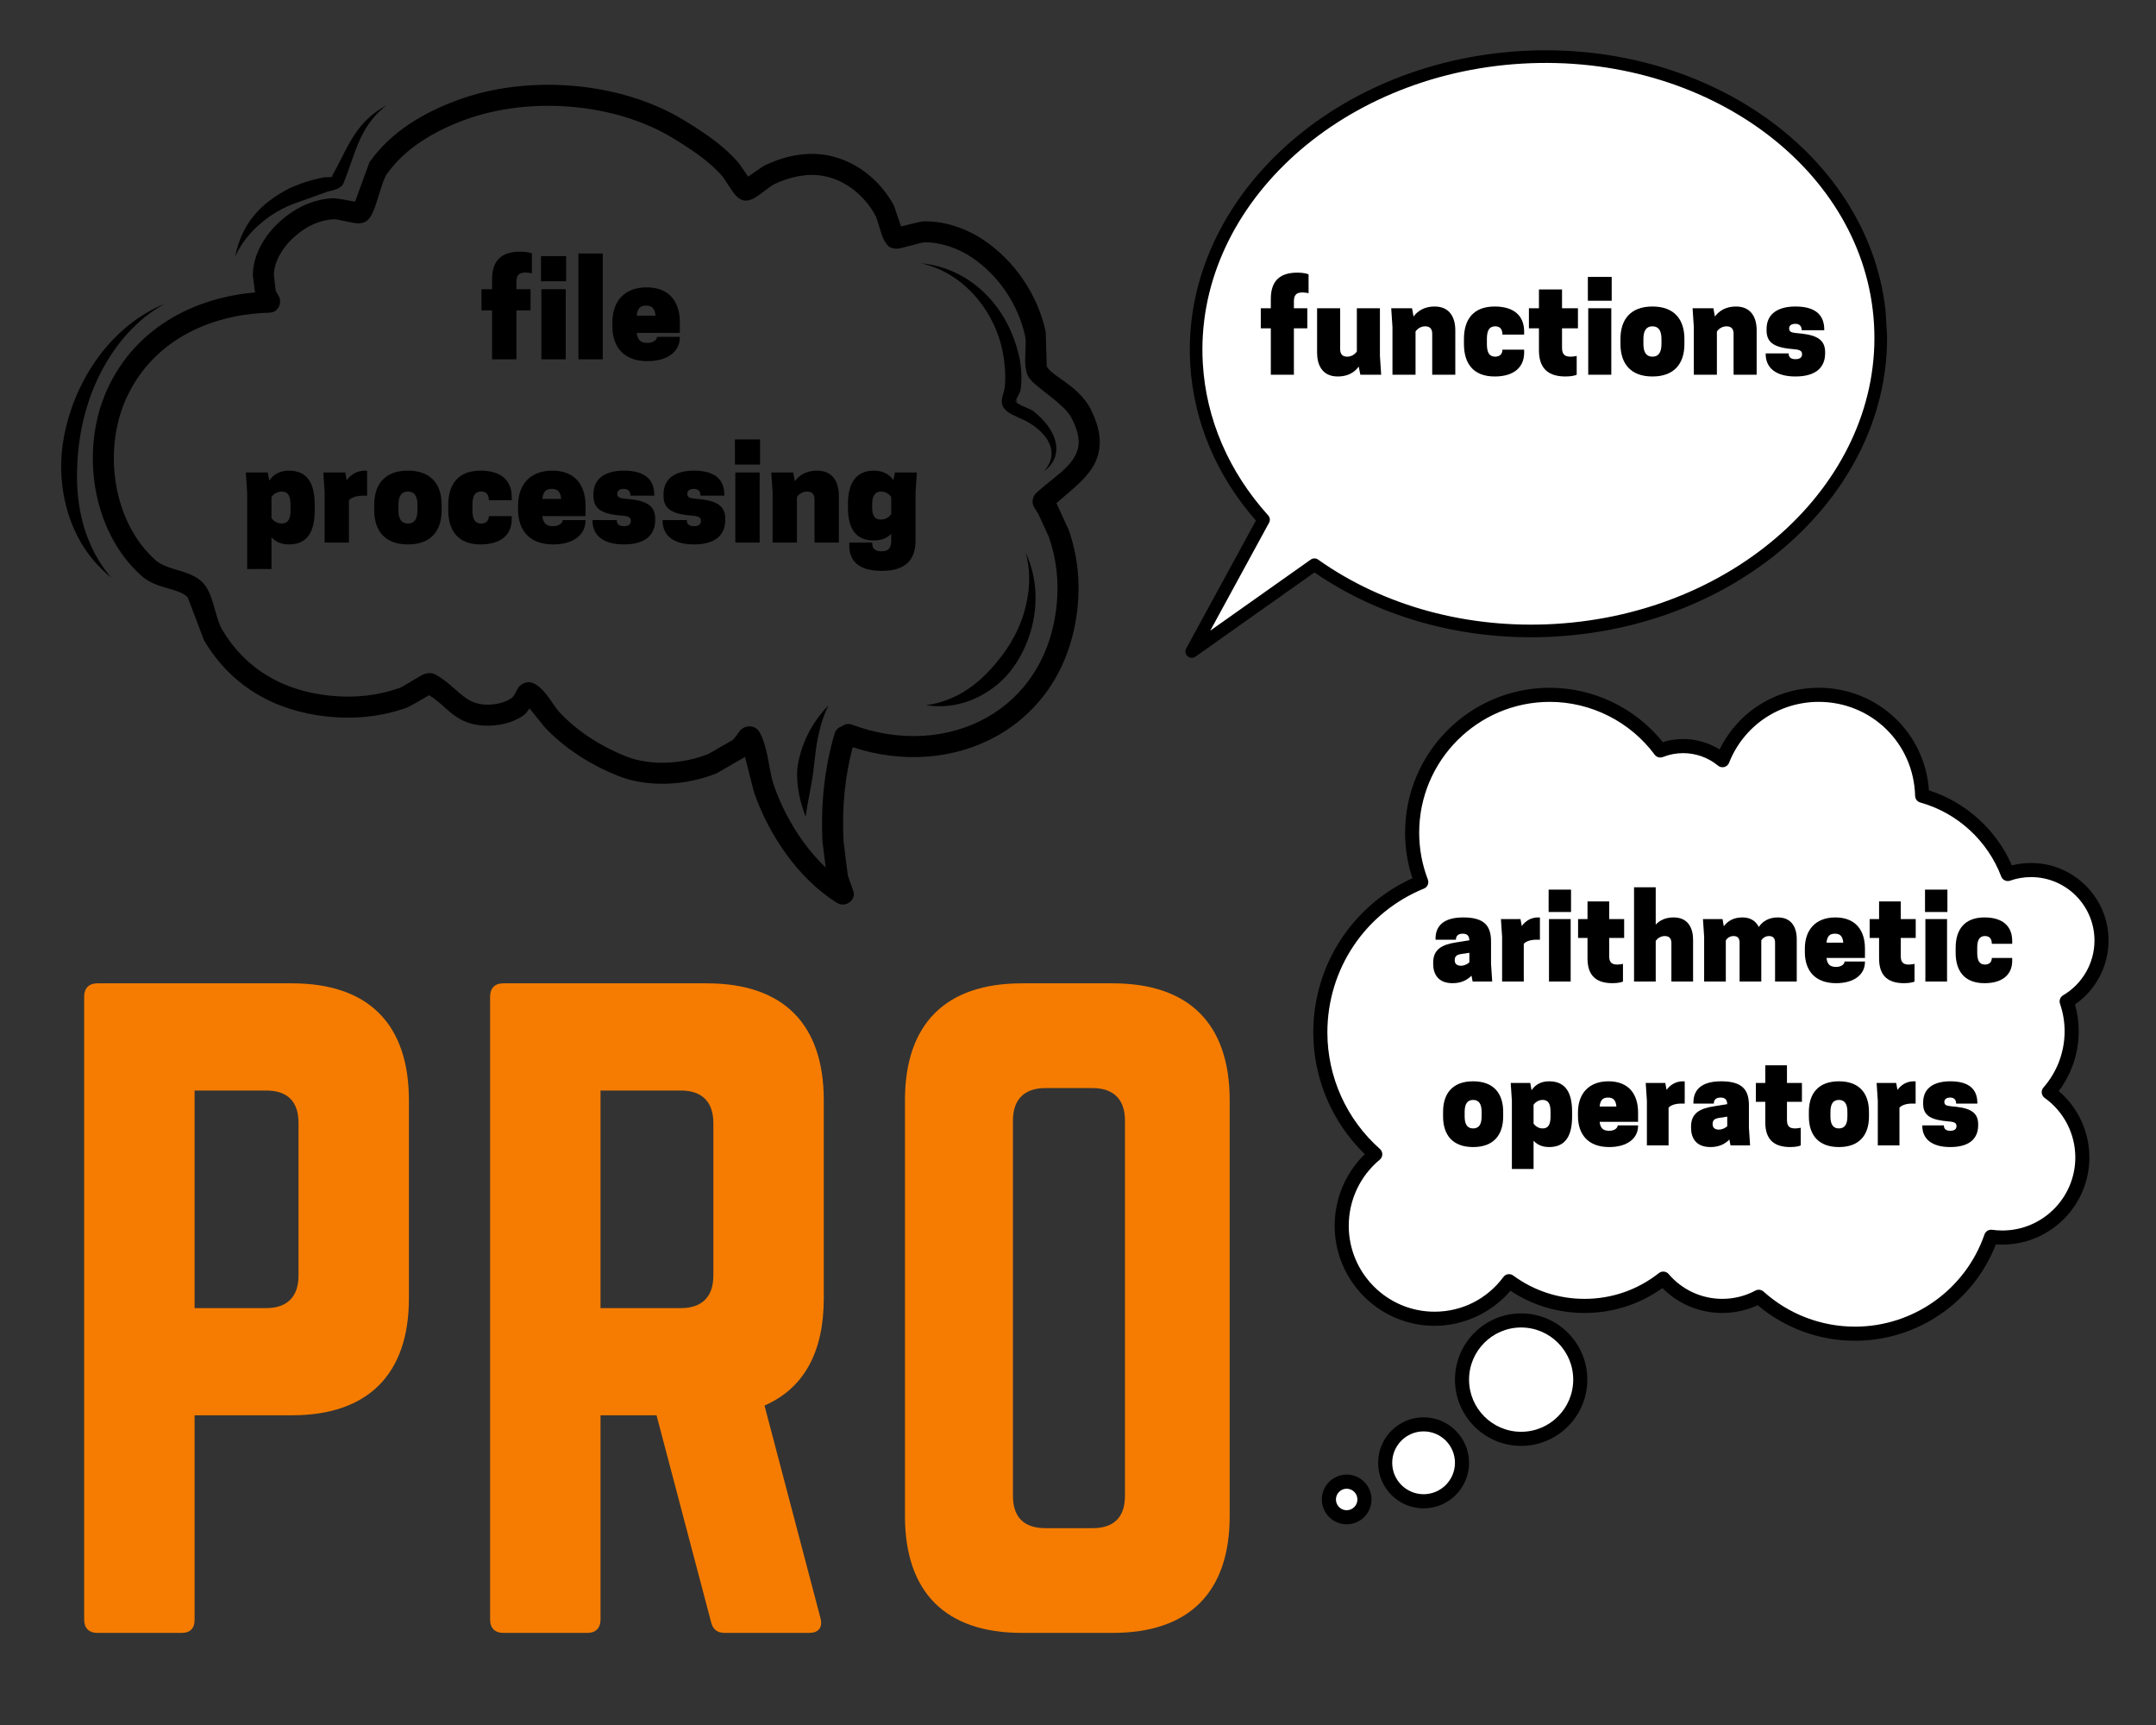 <svg xmlns="http://www.w3.org/2000/svg" xmlns:xlink="http://www.w3.org/1999/xlink" width="1000" zoomAndPan="magnify" viewBox="0 0 750 600" height="800" preserveAspectRatio="xMidYMid meet" version="1.0"><rect x="0" y="0" width="750" height="600" fill="#333333" stroke="none"/><defs><g/><clipPath id="0bae6fabc1"><path d="M 21.121 105 L 58 105 L 58 201 L 21.121 201 Z M 21.121 105 " clip-rule="nonzero"/></clipPath><clipPath id="0a61676a89"><path d="M 456.434 239.227 L 733.816 239.227 L 733.816 467 L 456.434 467 Z M 456.434 239.227 " clip-rule="nonzero"/></clipPath><clipPath id="1dabc110f7"><path d="M 459 512 L 478 512 L 478 530.227 L 459 530.227 Z M 459 512 " clip-rule="nonzero"/></clipPath><clipPath id="f9229b65f6"><path d="M 414 19 L 655 19 L 655 227 L 414 227 Z M 414 19 " clip-rule="nonzero"/></clipPath><clipPath id="13152de7aa"><path d="M 400.148 25.305 L 650.219 10.652 L 662.152 214.305 L 412.082 228.957 Z M 400.148 25.305 " clip-rule="nonzero"/></clipPath><clipPath id="c0db0746e5"><path d="M 650.383 10.645 L 400.312 25.293 L 412.242 228.945 L 662.316 214.293 Z M 650.383 10.645 " clip-rule="nonzero"/></clipPath><clipPath id="f32969b48f"><path d="M 650.383 10.645 L 400.312 25.293 L 412.242 228.945 L 662.316 214.293 Z M 650.383 10.645 " clip-rule="nonzero"/></clipPath><clipPath id="36e6db19bd"><path d="M 412 17 L 657 17 L 657 229 L 412 229 Z M 412 17 " clip-rule="nonzero"/></clipPath><clipPath id="67210e6bd6"><path d="M 400.148 25.305 L 650.219 10.652 L 662.152 214.305 L 412.082 228.957 Z M 400.148 25.305 " clip-rule="nonzero"/></clipPath><clipPath id="18082b8f3e"><path d="M 650.383 10.645 L 400.312 25.293 L 412.242 228.945 L 662.316 214.293 Z M 650.383 10.645 " clip-rule="nonzero"/></clipPath><clipPath id="581a48cfd3"><path d="M 650.383 10.645 L 400.312 25.293 L 412.242 228.945 L 662.316 214.293 Z M 650.383 10.645 " clip-rule="nonzero"/></clipPath></defs><g fill="#f57c00" fill-opacity="1"><g transform="translate(15.162, 567.963)"><g><path d="M 14.121 -4.52 C 14.121 -1.695 15.816 0 18.641 0 L 48.012 0 C 51.117 0 52.531 -1.695 52.531 -4.52 L 52.531 -75.688 L 86.418 -75.688 C 112.965 -75.688 127.086 -90.09 127.086 -116.355 L 127.086 -185.266 C 127.086 -211.812 112.965 -225.934 86.418 -225.934 L 18.641 -225.934 C 15.816 -225.934 14.121 -224.238 14.121 -221.414 Z M 52.531 -112.965 L 52.531 -188.652 L 77.383 -188.652 C 85.008 -188.652 88.68 -184.699 88.68 -177.355 L 88.68 -124.262 C 88.68 -117.203 85.008 -112.965 77.383 -112.965 Z M 52.531 -112.965 "/></g></g></g><g fill="#f57c00" fill-opacity="1"><g transform="translate(156.37, 567.963)"><g><path d="M 130.195 -185.266 C 130.195 -211.812 116.074 -225.934 89.527 -225.934 L 18.641 -225.934 C 15.816 -225.934 14.121 -224.238 14.121 -221.414 L 14.121 -4.52 C 14.121 -1.695 15.816 0 18.641 0 L 48.012 0 C 50.836 0 52.531 -1.695 52.531 -4.52 L 52.531 -75.688 L 72.016 -75.688 L 90.938 -3.953 C 91.504 -1.41 92.914 0 95.738 0 L 125.109 0 C 128.215 0 129.91 -1.695 129.062 -5.082 L 109.578 -79.078 C 123.133 -85.008 130.195 -97.434 130.195 -116.355 Z M 52.531 -112.965 L 52.531 -188.652 L 80.488 -188.652 C 87.832 -188.652 91.785 -184.699 91.785 -177.355 L 91.785 -124.262 C 91.785 -116.922 87.832 -112.965 80.488 -112.965 Z M 52.531 -112.965 "/></g></g></g><g fill="#f57c00" fill-opacity="1"><g transform="translate(300.684, 567.963)"><g><path d="M 14.121 -40.668 C 14.121 -14.121 28.242 0 54.789 0 L 86.418 0 C 112.965 0 127.086 -14.121 127.086 -40.668 L 127.086 -185.266 C 127.086 -211.812 112.965 -225.934 86.418 -225.934 L 54.789 -225.934 C 28.242 -225.934 14.121 -211.812 14.121 -185.266 Z M 62.98 -36.43 C 55.637 -36.43 51.684 -40.102 51.684 -47.727 L 51.684 -178.203 C 51.684 -185.547 55.637 -189.5 62.98 -189.5 L 79.359 -189.5 C 86.703 -189.5 90.656 -185.547 90.656 -178.203 L 90.656 -47.727 C 90.656 -40.102 86.703 -36.43 79.359 -36.43 Z M 62.98 -36.43 "/></g></g></g><path fill="#000000" d="M 37.113 135.863 C 42.215 124.406 50.414 115.973 60.277 110.309 C 68.812 105.414 78.605 102.594 88.707 101.723 L 87.953 95.762 C 87.953 92.348 88.914 88.973 90.488 85.883 C 91.988 82.941 94.043 80.266 96.266 78.086 C 98.914 75.488 101.875 73.32 105.09 71.75 C 108.43 70.121 112.043 69.125 115.879 68.945 C 116.812 68.898 121.324 69.727 123.516 70.145 L 128.539 56.395 C 132.297 51.062 137.078 46.707 142.406 43.148 C 147.637 39.66 153.398 36.941 159.211 34.801 C 171.348 30.34 185.453 28.68 199.312 29.852 C 213.188 31.02 226.805 35.035 237.961 41.832 C 241.902 44.238 245.828 46.742 249.469 49.613 C 251.973 51.586 254.34 53.734 256.496 56.133 C 257.059 56.758 259.012 59.598 260.266 61.449 C 262.156 60.086 265.199 57.938 266.062 57.52 C 269.344 55.938 272.918 54.723 276.574 54.066 C 280.355 53.391 284.219 53.316 287.953 54.031 C 292.898 54.98 297.496 57.164 301.453 60.238 C 305.32 63.242 308.574 67.094 310.938 71.438 L 313.445 78.762 C 316.25 78.07 320.25 77.047 321.008 77.012 C 324.637 76.855 328.438 77.457 332.086 78.617 C 335.625 79.738 339.016 81.387 341.965 83.344 C 347.422 86.961 352.203 91.762 355.957 97.297 C 359.672 102.773 362.391 108.969 363.773 115.43 L 364.125 127.445 C 365.391 129.898 370.762 132.473 374.73 136.262 C 376.629 138.078 378.289 140.09 379.41 142.312 C 383.109 149.637 383.191 155.098 381.523 159.594 C 379.305 165.578 373.332 169.875 367.465 175.023 L 367.609 175.254 L 371.793 184.395 C 373.293 188.719 374.289 193.098 374.797 197.539 C 375.301 201.965 375.324 206.449 374.871 210.996 C 372.758 232.27 361.793 247.562 346.859 255.949 C 332.445 264.051 314.254 265.703 296.617 259.887 C 295.332 264.742 294.445 269.656 293.91 274.617 C 293.27 280.52 293.133 286.477 293.426 292.465 L 294.879 304.18 C 295.262 305.98 297.105 309.98 297.039 310.973 C 296.934 312.582 296.09 313.508 295.188 314.047 C 294.441 314.496 292.961 315.168 290.918 313.883 C 284.25 309.703 278.309 303.738 273.406 296.941 C 268.609 290.293 264.812 282.852 262.293 275.566 L 259.168 263.289 L 249.266 268.988 C 244.113 271.07 238.215 272.352 232.293 272.582 C 226.273 272.82 220.234 271.969 214.934 269.844 C 210.234 267.961 205.594 265.586 201.258 262.738 C 196.891 259.879 192.836 256.547 189.32 252.766 L 184.211 246.383 C 183.543 247.363 182.77 248.371 182.168 248.793 C 180.227 250.16 178 251.109 175.672 251.691 C 173.453 252.242 171.148 252.461 168.938 252.402 C 165.613 252.32 162.988 251.578 160.734 250.484 C 156.371 248.363 153.723 244.527 149.289 241.812 C 146.738 243.258 142.422 245.832 141.551 246.141 C 137.004 247.742 132.418 248.77 127.773 249.266 C 123.148 249.762 118.461 249.73 113.707 249.223 C 104.691 248.254 96.418 245.652 89.195 241.293 C 81.984 236.945 75.816 230.848 71.027 222.836 L 65.281 207.742 C 62.961 205.254 57.324 204.781 53.254 202.875 C 51.773 202.184 50.438 201.363 49.336 200.391 C 40.629 192.684 35.207 181.672 33.188 169.949 C 31.195 158.406 32.512 146.191 37.113 135.863 Z M 40.398 168.707 C 42.133 178.781 46.707 188.289 54.188 194.906 C 57.176 197.555 62.75 198.23 66.488 199.934 C 68.176 200.703 69.594 201.637 70.633 202.746 C 71.543 203.719 72.359 205.094 73.051 206.738 C 74.633 210.504 75.547 216.133 77.309 219.082 C 81.441 225.996 86.754 231.273 92.977 235.023 C 99.312 238.848 106.582 241.094 114.488 241.945 C 118.715 242.398 122.883 242.43 126.992 241.988 C 131.082 241.551 135.117 240.648 139.117 239.238 C 139.988 238.934 144.676 235.98 146.656 234.891 C 148.91 233.648 150.766 234.273 150.988 234.383 C 155.766 236.77 158.551 240.445 162.371 242.996 C 164.137 244.176 166.207 245.012 169.125 245.086 C 170.691 245.129 172.328 244.98 173.902 244.59 C 175.352 244.227 176.75 243.656 177.961 242.805 C 179.156 241.965 179.848 239.395 180.844 238.543 C 182.516 237.113 184.336 236.797 186.422 238.094 C 187.609 238.836 188.781 239.973 189.883 241.328 C 191.59 243.422 193.152 246.145 194.68 247.781 C 197.797 251.133 201.398 254.082 205.27 256.617 C 209.199 259.195 213.402 261.344 217.656 263.047 C 222.039 264.805 227.031 265.465 232.008 265.27 C 237.066 265.07 242.117 263.984 246.52 262.203 L 254.816 257.418 C 255.852 256.629 257.055 254.289 257.98 253.59 C 259.016 252.801 260.066 252.586 260.957 252.648 C 262.148 252.734 263.461 253.219 264.383 254.957 C 265.301 256.684 265.984 258.754 266.527 260.984 C 267.512 265.039 268.004 269.691 269.207 273.176 C 271.508 279.812 274.969 286.598 279.34 292.66 C 281.715 295.949 284.355 299.031 287.227 301.746 L 286.117 292.824 C 285.801 286.453 285.949 280.109 286.629 273.832 C 287.312 267.516 288.527 261.27 290.344 255.117 C 290.711 253.883 291.672 252.98 292.828 252.645 C 293.801 251.855 295.156 251.586 296.414 252.059 C 312.758 258.203 329.867 257.105 343.273 249.57 C 356.301 242.25 365.746 228.836 367.59 210.273 C 367.988 206.25 367.973 202.285 367.523 198.371 C 367.078 194.457 366.199 190.602 364.879 186.793 L 361.246 178.875 C 361.121 178.648 360.145 177.105 359.77 176.469 C 358.27 173.918 360.164 171.758 360.273 171.656 C 365.871 166.422 372.512 162.844 374.664 157.047 C 375.773 154.059 375.336 150.48 372.875 145.613 C 372.117 144.113 370.957 142.781 369.672 141.555 C 365.027 137.117 359.105 133.68 357.621 130.805 C 357.129 129.848 356.789 128.484 356.672 126.863 C 356.445 123.77 357.109 119.258 356.617 116.965 C 355.43 111.418 353.09 106.105 349.898 101.406 C 346.684 96.664 342.594 92.543 337.918 89.441 C 335.516 87.848 332.75 86.504 329.871 85.59 C 327.055 84.695 324.125 84.207 321.32 84.324 C 320.516 84.359 315.457 85.828 313.371 86.32 C 310.938 86.898 309.348 85.863 309.207 85.742 C 308.496 85.145 307.715 84.059 307.094 82.586 C 306.105 80.25 305.324 76.434 304.512 74.938 C 302.629 71.477 300.039 68.41 296.965 66.02 C 293.914 63.652 290.383 61.953 286.574 61.223 C 283.715 60.672 280.758 60.754 277.863 61.273 C 274.863 61.809 271.934 62.816 269.238 64.113 C 267.977 64.723 263.996 68.098 262.004 69.105 C 260.676 69.777 259.543 69.844 258.879 69.742 C 258.227 69.645 257.082 69.227 255.98 68.031 C 254.512 66.434 251.91 61.98 251.055 61.027 C 249.176 58.938 247.109 57.078 244.938 55.359 C 241.527 52.668 237.844 50.336 234.152 48.082 C 223.922 41.848 211.422 38.215 198.695 37.141 C 185.926 36.062 172.922 37.559 161.738 41.672 C 156.457 43.613 151.219 46.07 146.473 49.238 C 141.887 52.297 137.754 56.023 134.52 60.613 C 132.953 62.836 131.148 70.898 129.551 74.188 C 128.859 75.609 128.043 76.516 127.418 76.957 C 126.957 77.277 125.797 77.812 124.066 77.656 C 122.043 77.48 117.332 76.203 116.227 76.254 C 113.406 76.391 110.758 77.129 108.305 78.328 C 105.781 79.559 103.469 81.27 101.391 83.312 C 99.711 84.961 98.145 86.984 97.008 89.211 C 95.961 91.262 95.273 93.488 95.273 95.758 L 95.906 101.023 C 96.117 101.762 97.078 102.977 97.27 103.645 C 97.578 104.758 97.418 105.688 97.129 106.379 C 96.629 107.566 95.688 108.715 93.551 108.773 C 83.051 109.066 72.734 111.602 63.926 116.656 C 55.355 121.574 48.23 128.895 43.801 138.84 C 39.77 147.891 38.656 158.594 40.398 168.707 Z M 40.398 168.707 " fill-opacity="1" fill-rule="evenodd"/><path fill="#000000" d="M 353.762 139.801 C 353.422 139.758 353.398 139.438 353.539 138.992 C 353.621 139 353.656 139.258 353.68 139.352 C 353.707 139.473 353.941 139.82 353.762 139.801 Z M 353.762 139.801 " fill-opacity="1" fill-rule="evenodd"/><path fill="#000000" d="M 354.816 125.387 C 355.09 127.074 355.277 128.82 355.312 130.574 C 355.352 132.348 355.238 134.125 354.996 135.848 C 354.891 136.449 353.836 138.023 353.539 138.992 C 353.523 138.988 353.508 138.992 353.488 139.008 C 352.066 140.203 358.242 142.102 359.281 142.855 C 363.477 146.086 367.148 150.727 367.445 155.414 C 367.637 158.441 366.527 161.449 363.156 163.938 C 365.664 161.137 366.207 158.352 365.535 155.715 C 364.559 151.879 360.887 148.562 356.953 146.469 C 355.844 145.84 352.508 144.617 350.672 143.34 C 349.52 142.543 348.891 141.555 348.629 140.773 C 348.461 140.27 348.434 139.504 348.578 138.598 C 348.754 137.473 349.383 135.844 349.465 135.074 C 349.66 133.641 349.715 132.156 349.695 130.672 C 349.676 129.164 349.578 127.652 349.383 126.195 C 348.559 118.23 345.418 110.684 340.566 104.586 C 335.539 98.277 328.77 93.496 320.473 91.578 C 329.328 92.434 337.062 96.441 343.004 102.414 C 349.086 108.527 353.125 116.688 354.816 125.387 Z M 354.816 125.387 " fill-opacity="1" fill-rule="evenodd"/><path fill="#000000" d="M 341 236.355 C 342.707 234.848 344.27 233.191 345.785 231.453 C 347.277 229.73 348.703 227.941 349.996 226.035 C 352.605 222.188 354.719 217.996 356.086 213.551 C 358.227 206.605 358.758 199.277 356.809 192.285 C 360.055 199.164 360.918 206.871 359.719 214.398 C 358.91 219.484 357.141 224.441 354.57 228.898 C 353.262 231.168 351.73 233.305 349.973 235.211 C 348.184 237.145 346.176 238.848 344.008 240.285 C 340.73 242.445 337.16 244.059 333.336 244.918 C 329.691 245.734 325.949 245.855 322.043 245.27 C 325.793 244.848 329.164 243.715 332.391 242.18 C 335.551 240.672 338.367 238.672 341 236.355 Z M 341 236.355 " fill-opacity="1" fill-rule="evenodd"/><path fill="#000000" d="M 278.059 263.492 C 278.738 260.723 279.703 258.07 280.961 255.527 C 282.82 251.77 285.211 248.445 288.188 245.336 C 286.355 249.039 285.305 252.805 284.488 256.738 C 283.93 259.414 283.664 262.094 283.336 264.816 C 283.125 266.605 282.926 268.395 282.664 270.188 C 282.395 272.027 282.023 273.797 281.695 275.633 C 281.188 278.535 280.605 281.207 280.266 284.121 C 279.551 282.098 278.887 280.223 278.379 278.125 C 277.879 276.047 277.547 274.016 277.375 271.891 C 277.262 270.48 277.242 269.074 277.352 267.668 C 277.465 266.258 277.723 264.863 278.059 263.492 Z M 278.059 263.492 " fill-opacity="1" fill-rule="evenodd"/><path fill="#000000" d="M 115.285 61.547 L 115.422 61.266 C 115.492 61.152 115.48 61.16 115.574 61.062 L 115.594 61.055 L 115.316 61.539 Z M 115.285 61.547 " fill-opacity="1" fill-rule="evenodd"/><path fill="#000000" d="M 126.387 46.184 C 123.465 51.582 122.059 57.492 119.422 63.906 C 119.184 64.461 118.539 65.098 117.527 65.582 C 116.418 66.113 114.449 66.516 113.824 66.699 L 103.156 70.512 C 98.477 72.168 94.383 74.551 90.832 77.566 C 87.133 80.715 84.016 84.406 81.816 89.176 C 82.898 83.738 85.039 79.047 88.27 75.066 C 91.57 71 95.977 67.91 100.941 65.367 C 102.828 64.562 104.727 63.812 106.668 63.199 C 108.609 62.586 110.59 62.102 112.602 61.676 C 112.965 61.605 114.5 61.715 115.285 61.547 C 115.238 61.652 115.199 61.746 115.168 61.801 L 115.316 61.539 C 115.652 61.465 115.84 61.336 115.719 61.117 C 115.68 61.051 115.637 61.035 115.594 61.055 C 118.879 55.273 121.023 49.781 124.609 45.039 C 127.027 41.84 130.043 39.016 134.426 36.656 C 130.625 39.602 128.23 42.777 126.387 46.184 Z M 126.387 46.184 " fill-opacity="1" fill-rule="evenodd"/><g clip-path="url(#0bae6fabc1)"><path fill="#000000" d="M 21.316 160.141 C 21.469 156.301 22.039 152.441 22.938 148.66 C 24.719 141.172 27.785 133.949 31.918 127.527 C 38.203 117.762 46.922 109.902 57.355 105.641 C 47.766 110.867 40.332 119.41 35.145 129.398 C 31.844 135.754 29.551 142.691 28.215 149.785 C 27.551 153.312 27.145 156.871 26.934 160.422 C 26.723 164.016 26.707 167.586 26.992 171.109 C 27.434 176.562 28.504 181.848 30.418 186.844 C 32.379 191.969 35.055 196.754 38.801 201 C 34.242 197.348 30.578 193.008 27.797 188.078 C 24.973 183.062 23.094 177.527 22.086 171.734 C 21.426 167.949 21.164 164.051 21.316 160.141 Z M 21.316 160.141 " fill-opacity="1" fill-rule="evenodd"/></g><g fill="#000000" fill-opacity="1"><g transform="translate(166.807, 124.973)"><g><path d="M 12.832 -26.91 C 12.832 -29.668 14.168 -30.176 16.098 -30.176 C 16.836 -30.176 17.984 -29.992 18.215 -29.898 L 18.215 -36.797 C 17.801 -37.027 16.422 -37.441 14.121 -37.441 C 8.281 -37.441 4.371 -34.957 4.371 -27.828 L 4.371 -24.379 L 0.691 -24.379 L 0.691 -17.02 L 4.371 -17.02 L 4.371 0 L 12.832 0 L 12.832 -17.02 L 17.754 -17.02 L 17.754 -24.379 L 12.832 -24.379 Z M 12.832 -26.91 "/></g></g></g><g fill="#000000" fill-opacity="1"><g transform="translate(186.126, 124.973)"><g><path d="M 2.207 0 L 10.672 0 L 10.672 -24.379 L 2.207 -24.379 Z M 10.809 -35.879 L 2.07 -35.879 L 2.07 -27.137 L 10.809 -27.137 Z M 10.809 -35.879 "/></g></g></g><g fill="#000000" fill-opacity="1"><g transform="translate(199.004, 124.973)"><g><path d="M 2.207 0 L 10.672 0 L 10.672 -36.797 L 2.207 -36.797 Z M 2.207 0 "/></g></g></g><g fill="#000000" fill-opacity="1"><g transform="translate(211.883, 124.973)"><g><path d="M 24.609 -9.199 L 24.609 -12.879 C 24.609 -20.008 20.93 -25.023 13.062 -25.023 C 5.199 -25.023 1.148 -20.008 1.148 -12.879 L 1.148 -11.5 C 1.148 -4.371 5.016 0.645 13.34 0.645 C 20.422 0.645 24.609 -2.762 24.609 -7.637 L 24.609 -7.82 L 16.652 -7.82 C 16.652 -6.668 15.227 -5.703 13.387 -5.703 C 11.27 -5.703 9.891 -6.441 9.613 -9.199 Z M 12.879 -18.676 C 14.855 -18.676 15.914 -17.754 16.145 -15.18 L 9.613 -15.18 C 9.844 -17.754 10.902 -18.676 12.879 -18.676 Z M 12.879 -18.676 "/></g></g></g><g fill="#000000" fill-opacity="1"><g transform="translate(83.721, 188.723)"><g><path d="M 16.789 0.645 C 23.457 0.645 25.758 -4.141 25.758 -11.27 L 25.758 -13.109 C 25.758 -20.238 23.457 -25.023 16.789 -25.023 C 13.477 -25.023 11.316 -23.598 9.934 -21.527 L 9.43 -24.379 L 1.793 -24.379 L 2.254 -17.48 L 2.254 9.199 L 10.719 9.199 L 10.719 -1.84 C 12.098 -0.32 14.027 0.645 16.789 0.645 Z M 10.719 -15.867 C 11.176 -16.559 12.418 -17.754 14.258 -17.754 C 16.559 -17.754 17.34 -16.098 17.34 -13.109 L 17.34 -11.27 C 17.34 -8.281 16.559 -6.625 14.258 -6.625 C 12.418 -6.625 11.176 -7.82 10.719 -8.508 Z M 10.719 -15.867 "/></g></g></g><g fill="#000000" fill-opacity="1"><g transform="translate(110.629, 188.723)"><g><path d="M 16.375 -25.023 C 13.617 -25.023 11.453 -23.688 9.98 -21.664 L 9.477 -24.379 L 1.84 -24.379 L 2.301 -17.48 L 2.301 0 L 10.762 0 L 10.762 -14.719 C 11.316 -15.41 12.926 -16.328 15.684 -16.328 L 17.066 -16.328 L 17.066 -24.977 C 16.836 -25.023 16.605 -25.023 16.375 -25.023 Z M 16.375 -25.023 "/></g></g></g><g fill="#000000" fill-opacity="1"><g transform="translate(129.027, 188.723)"><g><path d="M 12.879 0.645 C 20.93 0.645 24.609 -4.141 24.609 -11.27 L 24.609 -13.109 C 24.609 -20.238 20.93 -25.023 12.879 -25.023 C 4.828 -25.023 1.148 -20.238 1.148 -13.109 L 1.148 -11.27 C 1.148 -4.141 4.828 0.645 12.879 0.645 Z M 12.879 -6.625 C 10.578 -6.625 9.566 -8.281 9.566 -11.27 L 9.566 -13.109 C 9.566 -16.098 10.578 -17.754 12.879 -17.754 C 15.18 -17.754 16.191 -16.098 16.191 -13.109 L 16.191 -11.27 C 16.191 -8.281 15.18 -6.625 12.879 -6.625 Z M 12.879 -6.625 "/></g></g></g><g fill="#000000" fill-opacity="1"><g transform="translate(154.785, 188.723)"><g><path d="M 9.566 -11.27 L 9.566 -13.109 C 9.566 -16.098 10.348 -17.754 12.602 -17.754 C 14.258 -17.754 15.27 -16.836 15.27 -14.719 L 23.23 -14.719 L 23.23 -15.824 C 23.23 -21.617 19.504 -25.023 12.418 -25.023 C 4.555 -25.023 1.148 -20.238 1.148 -13.109 L 1.148 -11.27 C 1.148 -4.141 4.555 0.645 12.418 0.645 C 19.504 0.645 23.23 -2.762 23.23 -8.094 L 23.23 -9.199 L 15.27 -9.199 C 15.27 -7.59 14.258 -6.625 12.602 -6.625 C 10.348 -6.625 9.566 -8.281 9.566 -11.27 Z M 9.566 -11.27 "/></g></g></g><g fill="#000000" fill-opacity="1"><g transform="translate(179.071, 188.723)"><g><path d="M 24.609 -9.199 L 24.609 -12.879 C 24.609 -20.008 20.93 -25.023 13.062 -25.023 C 5.199 -25.023 1.148 -20.008 1.148 -12.879 L 1.148 -11.5 C 1.148 -4.371 5.016 0.645 13.34 0.645 C 20.422 0.645 24.609 -2.762 24.609 -7.637 L 24.609 -7.82 L 16.652 -7.82 C 16.652 -6.668 15.227 -5.703 13.387 -5.703 C 11.27 -5.703 9.891 -6.441 9.613 -9.199 Z M 12.879 -18.676 C 14.855 -18.676 15.914 -17.754 16.145 -15.18 L 9.613 -15.18 C 9.844 -17.754 10.902 -18.676 12.879 -18.676 Z M 12.879 -18.676 "/></g></g></g><g fill="#000000" fill-opacity="1"><g transform="translate(204.829, 188.723)"><g><path d="M 12.188 -5.703 C 10.441 -5.703 9.707 -6.484 9.707 -7.82 L 1.289 -7.82 L 1.289 -7.59 C 1.289 -2.531 5.016 0.645 12.188 0.645 C 19.504 0.645 23.09 -2.531 23.09 -7.867 L 23.09 -8.324 C 23.09 -13.66 18.676 -14.766 12.559 -15.27 C 10.488 -15.457 9.891 -15.867 9.891 -17.02 C 9.891 -17.984 10.672 -18.676 12.188 -18.676 C 13.707 -18.676 14.488 -17.801 14.488 -16.328 L 22.77 -16.328 L 22.77 -16.559 C 22.77 -21.941 19.504 -25.023 12.188 -25.023 C 6.395 -25.023 1.609 -22.77 1.609 -16.742 L 1.609 -16.281 C 1.609 -11.406 4.875 -9.891 11.867 -9.336 C 14.168 -9.152 14.629 -8.508 14.629 -7.496 C 14.629 -6.531 14.027 -5.703 12.188 -5.703 Z M 12.188 -5.703 "/></g></g></g><g fill="#000000" fill-opacity="1"><g transform="translate(229.207, 188.723)"><g><path d="M 12.188 -5.703 C 10.441 -5.703 9.707 -6.484 9.707 -7.82 L 1.289 -7.82 L 1.289 -7.59 C 1.289 -2.531 5.016 0.645 12.188 0.645 C 19.504 0.645 23.09 -2.531 23.09 -7.867 L 23.09 -8.324 C 23.09 -13.66 18.676 -14.766 12.559 -15.27 C 10.488 -15.457 9.891 -15.867 9.891 -17.02 C 9.891 -17.984 10.672 -18.676 12.188 -18.676 C 13.707 -18.676 14.488 -17.801 14.488 -16.328 L 22.77 -16.328 L 22.77 -16.559 C 22.77 -21.941 19.504 -25.023 12.188 -25.023 C 6.395 -25.023 1.609 -22.77 1.609 -16.742 L 1.609 -16.281 C 1.609 -11.406 4.875 -9.891 11.867 -9.336 C 14.168 -9.152 14.629 -8.508 14.629 -7.496 C 14.629 -6.531 14.027 -5.703 12.188 -5.703 Z M 12.188 -5.703 "/></g></g></g><g fill="#000000" fill-opacity="1"><g transform="translate(253.585, 188.723)"><g><path d="M 2.207 0 L 10.672 0 L 10.672 -24.379 L 2.207 -24.379 Z M 10.809 -35.879 L 2.07 -35.879 L 2.07 -27.137 L 10.809 -27.137 Z M 10.809 -35.879 "/></g></g></g><g fill="#000000" fill-opacity="1"><g transform="translate(266.464, 188.723)"><g><path d="M 25.344 0 L 25.344 -16.328 C 25.344 -20.699 23.504 -25.023 17.754 -25.023 C 14.121 -25.023 11.637 -23.504 10.027 -21.344 L 9.477 -24.379 L 1.84 -24.379 L 2.301 -17.48 L 2.301 0 L 10.762 0 L 10.762 -15.867 C 11.223 -16.559 12.465 -17.754 14.305 -17.754 C 16.605 -17.754 16.883 -16.098 16.883 -14.949 L 16.883 0 Z M 25.344 0 "/></g></g></g><g fill="#000000" fill-opacity="1"><g transform="translate(293.832, 188.723)"><g><path d="M 16.191 -0.691 C 16.191 2.301 14.949 3.035 12.695 3.035 C 10.121 3.035 9.566 1.609 9.566 0 L 1.609 0 L 1.609 1.105 C 1.609 5.98 4.414 9.844 12.879 9.844 C 20.746 9.844 24.656 6.441 24.656 -0.691 L 24.656 -17.48 L 25.113 -24.379 L 17.48 -24.379 L 16.973 -21.711 C 15.594 -23.645 13.43 -25.023 10.121 -25.023 C 3.68 -25.023 1.148 -20.238 1.148 -13.57 L 1.148 -12.188 C 1.148 -5.059 3.68 -0.734 10.121 -0.734 C 12.832 -0.734 14.812 -1.609 16.191 -3.035 Z M 16.191 -9.891 C 15.73 -9.199 14.488 -8.004 12.648 -8.004 C 10.578 -8.004 9.566 -9.199 9.566 -12.188 L 9.566 -13.57 C 9.566 -16.098 10.578 -17.754 12.648 -17.754 C 14.488 -17.754 15.73 -16.559 16.191 -15.867 Z M 16.191 -9.891 "/></g></g></g><path fill="#ffffff" d="M 724.371 402.578 C 724.371 417.969 711.898 430.453 696.523 430.453 C 695.215 430.453 693.914 430.367 692.652 430.184 C 685.855 449.805 667.219 463.895 645.293 463.895 C 632.43 463.895 620.691 459.039 611.809 451.055 C 608.035 453.09 603.711 454.23 599.117 454.23 C 590.898 454.23 583.547 450.551 578.598 444.738 C 571.051 450.688 561.531 454.23 551.18 454.23 C 541.367 454.23 532.301 451.043 524.949 445.637 C 519.07 453.57 509.648 458.695 499.027 458.695 C 481.191 458.695 466.734 444.211 466.734 426.359 C 466.734 416.352 471.281 407.398 478.41 401.477 C 466.688 391.113 459.297 375.969 459.297 359.105 C 459.297 335.465 473.816 315.219 494.41 306.805 C 492.363 301.473 491.238 295.672 491.238 289.613 C 491.238 263.137 512.676 241.676 539.125 241.676 C 554.867 241.676 568.848 249.281 577.57 261.027 C 580.031 260.047 582.715 259.508 585.52 259.508 C 590.727 259.508 595.492 261.359 599.203 264.426 C 604.484 251.094 617.48 241.676 632.672 241.676 C 652.238 241.676 668.152 257.301 668.652 276.762 C 682.375 280.586 693.438 290.801 698.449 303.996 C 700.984 303.102 703.703 302.625 706.547 302.625 C 720.082 302.625 731.047 313.598 731.047 327.148 C 731.047 336.176 726.172 344.062 718.918 348.316 C 720.047 351.578 720.66 355.086 720.66 358.727 C 720.66 366.832 717.645 374.238 712.684 379.895 C 719.766 384.934 724.371 393.223 724.371 402.578 Z M 724.371 402.578 " fill-opacity="1" fill-rule="nonzero"/><g clip-path="url(#0a61676a89)"><path fill="#000000" d="M 645.293 466.348 C 667.023 466.348 686.465 452.957 694.293 432.832 C 695.031 432.883 695.766 432.906 696.523 432.906 C 713.234 432.906 726.82 419.305 726.82 402.578 C 726.82 393.664 722.875 385.215 716.164 379.5 C 720.66 373.527 723.109 366.246 723.109 358.727 C 723.109 355.539 722.68 352.398 721.824 349.371 C 729.062 344.367 733.496 336.027 733.496 327.148 C 733.496 312.273 721.406 300.172 706.547 300.172 C 704.266 300.172 702.039 300.453 699.867 301.004 C 694.453 288.609 683.883 279.031 671.02 274.91 C 669.598 254.762 653.082 239.227 632.672 239.227 C 617.848 239.227 604.629 247.551 598.188 260.684 C 594.402 258.332 590.016 257.055 585.52 257.055 C 583.094 257.055 580.719 257.41 578.426 258.121 C 568.918 246.262 554.363 239.227 539.125 239.227 C 511.363 239.227 488.785 261.824 488.785 289.613 C 488.785 295.047 489.645 300.367 491.336 305.469 C 470.312 315.035 456.848 335.832 456.848 359.105 C 456.848 375.086 463.355 390.367 474.77 401.453 C 468.07 407.977 464.285 416.914 464.285 426.359 C 464.285 445.535 479.867 461.148 499.027 461.148 C 509.172 461.148 518.875 456.633 525.43 448.957 C 533.074 454.023 541.93 456.684 551.18 456.684 C 561.031 456.684 570.352 453.703 578.293 448.027 C 583.793 453.559 591.266 456.684 599.117 456.684 C 603.395 456.684 607.621 455.75 611.441 453.984 C 620.91 461.969 632.867 466.348 645.293 466.348 Z M 692.652 427.73 C 691.625 427.73 690.68 428.379 690.336 429.375 C 683.699 448.555 665.59 461.441 645.293 461.441 C 633.52 461.441 622.211 457.102 613.453 449.227 C 612.68 448.543 611.566 448.406 610.645 448.898 C 607.152 450.785 603.16 451.777 599.117 451.777 C 591.926 451.777 585.129 448.625 580.461 443.145 C 579.602 442.141 578.105 441.992 577.078 442.812 C 569.629 448.676 560.676 451.777 551.18 451.777 C 542.188 451.777 533.625 448.969 526.398 443.66 C 525.305 442.852 523.785 443.098 522.977 444.176 C 517.293 451.84 508.559 456.242 499.027 456.242 C 482.574 456.242 469.184 442.84 469.184 426.359 C 469.184 417.441 473.117 409.055 479.977 403.363 C 480.527 402.91 480.848 402.234 480.859 401.512 C 480.871 400.801 480.566 400.113 480.027 399.637 C 468.414 389.359 461.75 374.594 461.75 359.105 C 461.75 337.047 474.93 317.414 495.34 309.074 C 496.578 308.57 497.18 307.172 496.699 305.922 C 494.703 300.711 493.688 295.23 493.688 289.613 C 493.688 264.535 514.07 244.129 539.125 244.129 C 553.434 244.129 567.07 250.996 575.598 262.488 C 576.258 263.383 577.434 263.715 578.477 263.309 C 580.719 262.414 583.094 261.961 585.52 261.961 C 589.93 261.961 594.242 263.504 597.648 266.312 C 598.246 266.816 599.055 266.988 599.816 266.793 C 600.574 266.594 601.199 266.043 601.48 265.32 C 606.578 252.457 618.828 244.129 632.672 244.129 C 651 244.129 665.727 258.488 666.203 276.824 C 666.227 277.902 666.965 278.836 667.992 279.129 C 680.867 282.723 691.391 292.348 696.156 304.867 C 696.633 306.121 698.008 306.758 699.258 306.316 C 701.57 305.492 704.023 305.078 706.547 305.078 C 718.711 305.078 728.598 314.973 728.598 327.148 C 728.598 334.949 724.418 342.246 717.68 346.195 C 716.676 346.781 716.223 348.008 716.602 349.113 C 717.668 352.191 718.207 355.43 718.207 358.727 C 718.207 365.926 715.586 372.867 710.844 378.273 C 710.391 378.801 710.172 379.488 710.258 380.176 C 710.344 380.863 710.711 381.488 711.273 381.891 C 717.949 386.637 721.934 394.375 721.934 402.578 C 721.934 416.598 710.539 428 696.535 428 C 695.312 428 694.125 427.914 693.02 427.754 C 692.887 427.742 692.762 427.73 692.652 427.73 Z M 692.652 427.73 " fill-opacity="1" fill-rule="nonzero"/></g><path fill="#ffffff" d="M 508.582 479.871 C 508.582 480.547 508.617 481.219 508.684 481.891 C 508.75 482.562 508.848 483.227 508.98 483.891 C 509.109 484.551 509.273 485.203 509.469 485.852 C 509.664 486.496 509.891 487.129 510.148 487.754 C 510.406 488.375 510.695 488.984 511.012 489.578 C 511.328 490.172 511.676 490.75 512.051 491.312 C 512.426 491.871 512.824 492.414 513.254 492.934 C 513.68 493.457 514.133 493.957 514.609 494.434 C 515.086 494.91 515.582 495.359 516.105 495.789 C 516.625 496.215 517.164 496.617 517.727 496.992 C 518.285 497.367 518.863 497.715 519.457 498.031 C 520.051 498.348 520.66 498.637 521.281 498.895 C 521.902 499.152 522.539 499.379 523.184 499.574 C 523.828 499.773 524.48 499.934 525.141 500.066 C 525.801 500.199 526.465 500.297 527.137 500.363 C 527.809 500.43 528.48 500.461 529.152 500.461 C 529.828 500.461 530.5 500.43 531.168 500.363 C 531.84 500.297 532.504 500.199 533.164 500.066 C 533.828 499.934 534.48 499.773 535.125 499.574 C 535.77 499.379 536.402 499.152 537.023 498.895 C 537.648 498.637 538.254 498.348 538.848 498.031 C 539.441 497.715 540.02 497.367 540.582 496.992 C 541.141 496.617 541.68 496.215 542.203 495.789 C 542.723 495.359 543.223 494.91 543.699 494.434 C 544.176 493.957 544.625 493.457 545.055 492.934 C 545.48 492.414 545.883 491.871 546.254 491.312 C 546.629 490.75 546.977 490.172 547.293 489.578 C 547.609 488.984 547.898 488.375 548.156 487.754 C 548.414 487.129 548.641 486.496 548.836 485.852 C 549.031 485.203 549.195 484.551 549.328 483.891 C 549.457 483.227 549.559 482.562 549.625 481.891 C 549.688 481.219 549.723 480.547 549.723 479.871 C 549.723 479.199 549.688 478.527 549.625 477.855 C 549.559 477.184 549.457 476.52 549.328 475.855 C 549.195 475.195 549.031 474.543 548.836 473.895 C 548.641 473.25 548.414 472.617 548.156 471.992 C 547.898 471.371 547.609 470.762 547.293 470.168 C 546.977 469.574 546.629 468.996 546.254 468.434 C 545.883 467.875 545.48 467.332 545.055 466.812 C 544.625 466.289 544.176 465.789 543.699 465.312 C 543.223 464.836 542.723 464.387 542.203 463.957 C 541.68 463.531 541.141 463.129 540.582 462.754 C 540.02 462.379 539.441 462.031 538.848 461.715 C 538.254 461.398 537.648 461.109 537.023 460.852 C 536.402 460.594 535.77 460.367 535.125 460.172 C 534.48 459.973 533.828 459.812 533.164 459.68 C 532.504 459.547 531.84 459.449 531.168 459.383 C 530.5 459.316 529.828 459.285 529.152 459.285 C 528.48 459.285 527.809 459.316 527.137 459.383 C 526.465 459.449 525.801 459.547 525.141 459.68 C 524.48 459.812 523.828 459.973 523.184 460.172 C 522.539 460.367 521.902 460.594 521.281 460.852 C 520.66 461.109 520.051 461.398 519.457 461.715 C 518.863 462.031 518.285 462.379 517.727 462.754 C 517.164 463.129 516.625 463.531 516.105 463.957 C 515.582 464.387 515.086 464.836 514.609 465.312 C 514.133 465.789 513.68 466.289 513.254 466.812 C 512.824 467.332 512.426 467.875 512.051 468.434 C 511.676 468.996 511.328 469.574 511.012 470.168 C 510.695 470.762 510.406 471.371 510.148 471.992 C 509.891 472.617 509.664 473.25 509.469 473.895 C 509.273 474.543 509.109 475.195 508.98 475.855 C 508.848 476.52 508.75 477.184 508.684 477.855 C 508.617 478.527 508.582 479.199 508.582 479.871 Z M 508.582 479.871 " fill-opacity="1" fill-rule="nonzero"/><path fill="#000000" d="M 529.152 502.914 C 541.844 502.914 552.172 492.578 552.172 479.871 C 552.172 467.168 541.844 456.832 529.152 456.832 C 516.461 456.832 506.133 467.168 506.133 479.871 C 506.133 492.578 516.461 502.914 529.152 502.914 Z M 529.152 461.734 C 539.137 461.734 547.273 469.867 547.273 479.871 C 547.273 489.879 539.148 498.012 529.152 498.012 C 519.156 498.012 511.035 489.879 511.035 479.871 C 511.035 469.867 519.168 461.734 529.152 461.734 Z M 529.152 461.734 " fill-opacity="1" fill-rule="nonzero"/><path fill="#ffffff" d="M 481.852 508.801 C 481.852 509.68 481.938 510.551 482.109 511.41 C 482.281 512.273 482.535 513.109 482.871 513.922 C 483.207 514.734 483.617 515.504 484.105 516.234 C 484.594 516.965 485.148 517.641 485.766 518.262 C 486.387 518.883 487.062 519.438 487.793 519.926 C 488.523 520.414 489.293 520.824 490.102 521.16 C 490.914 521.496 491.75 521.75 492.609 521.922 C 493.473 522.094 494.34 522.18 495.219 522.18 C 496.094 522.18 496.965 522.094 497.824 521.922 C 498.688 521.75 499.523 521.496 500.332 521.16 C 501.145 520.824 501.914 520.414 502.645 519.926 C 503.375 519.438 504.047 518.883 504.668 518.262 C 505.289 517.641 505.844 516.965 506.332 516.234 C 506.82 515.504 507.23 514.734 507.566 513.922 C 507.902 513.109 508.156 512.273 508.328 511.41 C 508.5 510.551 508.582 509.68 508.582 508.801 C 508.582 507.922 508.5 507.055 508.328 506.191 C 508.156 505.328 507.902 504.492 507.566 503.68 C 507.23 502.871 506.82 502.098 506.332 501.367 C 505.844 500.637 505.289 499.961 504.668 499.34 C 504.047 498.719 503.375 498.164 502.645 497.676 C 501.914 497.188 501.145 496.777 500.332 496.441 C 499.523 496.105 498.688 495.852 497.824 495.68 C 496.965 495.508 496.094 495.422 495.219 495.422 C 494.34 495.422 493.473 495.508 492.609 495.68 C 491.75 495.852 490.914 496.105 490.102 496.441 C 489.293 496.777 488.523 497.188 487.793 497.676 C 487.062 498.164 486.387 498.719 485.766 499.34 C 485.148 499.961 484.594 500.637 484.105 501.367 C 483.617 502.098 483.207 502.871 482.871 503.68 C 482.535 504.492 482.281 505.328 482.109 506.191 C 481.938 507.055 481.852 507.922 481.852 508.801 Z M 481.852 508.801 " fill-opacity="1" fill-rule="nonzero"/><path fill="#000000" d="M 495.219 524.645 C 503.941 524.645 511.035 517.543 511.035 508.812 C 511.035 500.082 503.941 492.98 495.219 492.98 C 486.496 492.98 479.402 500.082 479.402 508.812 C 479.402 517.543 486.496 524.645 495.219 524.645 Z M 495.219 497.875 C 501.246 497.875 506.133 502.781 506.133 508.801 C 506.133 514.824 501.234 519.727 495.219 519.727 C 489.203 519.727 484.301 514.824 484.301 508.801 C 484.301 502.781 489.191 497.875 495.219 497.875 Z M 495.219 497.875 " fill-opacity="1" fill-rule="nonzero"/><path fill="#ffffff" d="M 462.277 521.543 C 462.277 521.949 462.316 522.352 462.395 522.75 C 462.473 523.148 462.59 523.535 462.746 523.914 C 462.902 524.289 463.094 524.645 463.316 524.984 C 463.543 525.32 463.801 525.633 464.086 525.922 C 464.375 526.207 464.688 526.465 465.023 526.691 C 465.363 526.918 465.719 527.109 466.094 527.266 C 466.469 527.418 466.855 527.535 467.254 527.617 C 467.652 527.695 468.055 527.734 468.461 527.734 C 468.867 527.734 469.27 527.695 469.668 527.617 C 470.066 527.535 470.453 527.418 470.828 527.266 C 471.203 527.109 471.562 526.918 471.898 526.691 C 472.238 526.465 472.551 526.207 472.836 525.922 C 473.125 525.633 473.379 525.32 473.605 524.984 C 473.832 524.645 474.023 524.289 474.18 523.914 C 474.332 523.535 474.449 523.148 474.531 522.75 C 474.609 522.352 474.648 521.949 474.648 521.543 C 474.648 521.137 474.609 520.734 474.531 520.336 C 474.449 519.934 474.332 519.547 474.18 519.172 C 474.023 518.797 473.832 518.441 473.605 518.102 C 473.379 517.766 473.125 517.449 472.836 517.164 C 472.551 516.875 472.238 516.621 471.898 516.395 C 471.562 516.168 471.203 515.977 470.828 515.82 C 470.453 515.664 470.066 515.547 469.668 515.469 C 469.27 515.391 468.867 515.352 468.461 515.352 C 468.055 515.352 467.652 515.391 467.254 515.469 C 466.855 515.547 466.469 515.664 466.094 515.82 C 465.719 515.977 465.363 516.168 465.023 516.395 C 464.688 516.621 464.375 516.875 464.086 517.164 C 463.801 517.449 463.543 517.766 463.316 518.102 C 463.094 518.441 462.902 518.797 462.746 519.172 C 462.59 519.547 462.473 519.934 462.395 520.336 C 462.316 520.734 462.277 521.137 462.277 521.543 Z M 462.277 521.543 " fill-opacity="1" fill-rule="nonzero"/><g clip-path="url(#1dabc110f7)"><path fill="#000000" d="M 468.461 530.188 C 473.227 530.188 477.098 526.312 477.098 521.543 C 477.098 516.773 473.227 512.898 468.461 512.898 C 463.695 512.898 459.824 516.773 459.824 521.543 C 459.824 526.312 463.707 530.188 468.461 530.188 Z M 468.461 517.816 C 470.52 517.816 472.199 519.496 472.199 521.555 C 472.199 523.613 470.52 525.297 468.461 525.297 C 466.402 525.297 464.727 523.613 464.727 521.555 C 464.738 519.48 466.402 517.816 468.461 517.816 Z M 468.461 517.816 " fill-opacity="1" fill-rule="nonzero"/></g><g clip-path="url(#f9229b65f6)"><g clip-path="url(#13152de7aa)"><g clip-path="url(#c0db0746e5)"><g clip-path="url(#f32969b48f)"><path fill="#ffffff" d="M 414.562 226.621 L 439.492 208.992 L 457.246 196.426 C 479.594 212.285 509.152 221.078 541.012 219.211 C 606.691 215.363 657.324 167.633 654.102 112.613 C 650.875 57.578 595.016 16.086 529.336 19.934 C 463.645 23.785 413.012 71.516 416.234 126.547 C 417.438 147.043 425.941 165.672 439.555 180.766 L 429.176 199.82 Z M 414.562 226.621 " fill-opacity="1" fill-rule="nonzero"/></g></g></g></g><g clip-path="url(#36e6db19bd)"><g clip-path="url(#67210e6bd6)"><g clip-path="url(#18082b8f3e)"><g clip-path="url(#581a48cfd3)"><path fill="#000000" d="M 414.691 228.812 C 415.086 228.789 415.484 228.656 415.836 228.418 L 457.262 199.109 C 480.719 215.289 510.441 223.203 541.148 221.402 C 607.926 217.492 659.582 168.637 656.293 112.484 C 653.004 56.332 595.992 13.828 529.207 17.742 C 462.422 21.656 410.754 70.523 414.043 126.676 C 415.207 146.527 423.094 165.312 436.887 181.066 L 412.633 225.566 C 412.145 226.465 412.332 227.578 413.098 228.258 C 413.551 228.66 414.121 228.848 414.691 228.812 Z M 529.465 22.129 C 593.828 18.355 648.758 59 651.906 112.738 C 655.055 166.469 605.246 213.25 540.883 217.02 C 510.613 218.793 481.359 210.84 458.52 194.637 C 457.762 194.098 456.738 194.09 455.977 194.633 L 421.012 219.359 L 441.473 181.809 C 441.922 180.992 441.797 179.977 441.172 179.285 C 427.418 164.035 419.551 145.742 418.418 126.41 C 415.281 72.68 465.09 25.898 529.465 22.129 Z M 529.465 22.129 " fill-opacity="1" fill-rule="nonzero"/></g></g></g></g><g fill="#000000" fill-opacity="1"><g transform="translate(437.931, 130.341)"><g><path d="M 12.172 -25.52 C 12.172 -28.137 13.438 -28.617 15.27 -28.617 C 15.969 -28.617 17.059 -28.445 17.277 -28.355 L 17.277 -34.902 C 16.883 -35.117 15.574 -35.512 13.395 -35.512 C 7.852 -35.512 4.145 -33.156 4.145 -26.395 L 4.145 -23.121 L 0.656 -23.121 L 0.656 -16.141 L 4.145 -16.141 L 4.145 0 L 12.172 0 L 12.172 -16.141 L 16.84 -16.141 L 16.84 -23.121 L 12.172 -23.121 Z M 12.172 -25.52 "/></g></g></g><g fill="#000000" fill-opacity="1"><g transform="translate(456.253, 130.341)"><g><path d="M 1.918 -23.121 L 1.918 -7.633 C 1.918 -3.488 3.664 0.609 9.117 0.609 C 12.562 0.609 14.922 -0.785 16.402 -2.836 L 16.969 0 L 24.211 0 L 23.777 -6.543 L 23.777 -23.121 L 15.75 -23.121 L 15.75 -8.07 C 15.312 -7.418 14.133 -6.281 12.391 -6.281 C 10.207 -6.281 9.945 -7.852 9.945 -8.941 L 9.945 -23.121 Z M 1.918 -23.121 "/></g></g></g><g fill="#000000" fill-opacity="1"><g transform="translate(482.211, 130.341)"><g><path d="M 24.039 0 L 24.039 -15.488 C 24.039 -19.633 22.293 -23.73 16.84 -23.73 C 13.395 -23.73 11.039 -22.293 9.512 -20.242 L 8.988 -23.121 L 1.746 -23.121 L 2.18 -16.578 L 2.18 0 L 10.207 0 L 10.207 -15.051 C 10.645 -15.707 11.824 -16.84 13.566 -16.84 C 15.75 -16.84 16.012 -15.27 16.012 -14.18 L 16.012 0 Z M 24.039 0 "/></g></g></g><g fill="#000000" fill-opacity="1"><g transform="translate(508.168, 130.341)"><g><path d="M 9.074 -10.688 L 9.074 -12.434 C 9.074 -15.27 9.816 -16.84 11.953 -16.84 C 13.523 -16.84 14.484 -15.969 14.484 -13.961 L 22.031 -13.961 L 22.031 -15.008 C 22.031 -20.504 18.496 -23.73 11.777 -23.73 C 4.32 -23.73 1.09 -19.195 1.09 -12.434 L 1.09 -10.688 C 1.09 -3.926 4.32 0.609 11.777 0.609 C 18.496 0.609 22.031 -2.617 22.031 -7.68 L 22.031 -8.727 L 14.484 -8.727 C 14.484 -7.199 13.523 -6.281 11.953 -6.281 C 9.816 -6.281 9.074 -7.852 9.074 -10.688 Z M 9.074 -10.688 "/></g></g></g><g fill="#000000" fill-opacity="1"><g transform="translate(531.203, 130.341)"><g><path d="M 12.172 -23.121 L 12.172 -29.664 L 4.145 -29.664 L 4.145 -23.121 L 0.656 -23.121 L 0.656 -16.141 L 4.145 -16.141 L 4.145 -8.508 C 4.145 -1.746 7.852 0.609 13.395 0.609 C 15.574 0.609 16.883 0.219 17.277 0 L 17.277 -6.543 C 17.059 -6.457 15.969 -6.281 15.27 -6.281 C 13.438 -6.281 12.172 -6.762 12.172 -9.379 L 12.172 -16.141 L 17.711 -16.141 L 17.711 -23.121 Z M 12.172 -23.121 "/></g></g></g><g fill="#000000" fill-opacity="1"><g transform="translate(550.398, 130.341)"><g><path d="M 2.094 0 L 10.121 0 L 10.121 -23.121 L 2.094 -23.121 Z M 10.254 -34.027 L 1.965 -34.027 L 1.965 -25.738 L 10.254 -25.738 Z M 10.254 -34.027 "/></g></g></g><g fill="#000000" fill-opacity="1"><g transform="translate(562.613, 130.341)"><g><path d="M 12.215 0.609 C 19.852 0.609 23.34 -3.926 23.34 -10.688 L 23.34 -12.434 C 23.34 -19.195 19.852 -23.73 12.215 -23.73 C 4.582 -23.73 1.09 -19.195 1.09 -12.434 L 1.09 -10.688 C 1.09 -3.926 4.582 0.609 12.215 0.609 Z M 12.215 -6.281 C 10.035 -6.281 9.074 -7.852 9.074 -10.688 L 9.074 -12.434 C 9.074 -15.27 10.035 -16.84 12.215 -16.84 C 14.398 -16.84 15.355 -15.27 15.355 -12.434 L 15.355 -10.688 C 15.355 -7.852 14.398 -6.281 12.215 -6.281 Z M 12.215 -6.281 "/></g></g></g><g fill="#000000" fill-opacity="1"><g transform="translate(587.044, 130.341)"><g><path d="M 24.039 0 L 24.039 -15.488 C 24.039 -19.633 22.293 -23.73 16.84 -23.73 C 13.395 -23.73 11.039 -22.293 9.512 -20.242 L 8.988 -23.121 L 1.746 -23.121 L 2.18 -16.578 L 2.18 0 L 10.207 0 L 10.207 -15.051 C 10.645 -15.707 11.824 -16.84 13.566 -16.84 C 15.75 -16.84 16.012 -15.27 16.012 -14.18 L 16.012 0 Z M 24.039 0 "/></g></g></g><g fill="#000000" fill-opacity="1"><g transform="translate(613.001, 130.341)"><g><path d="M 11.562 -5.41 C 9.902 -5.41 9.203 -6.152 9.203 -7.418 L 1.223 -7.418 L 1.223 -7.199 C 1.223 -2.398 4.754 0.609 11.562 0.609 C 18.496 0.609 21.898 -2.398 21.898 -7.461 L 21.898 -7.895 C 21.898 -12.957 17.711 -14.004 11.91 -14.484 C 9.945 -14.66 9.379 -15.051 9.379 -16.141 C 9.379 -17.059 10.121 -17.711 11.562 -17.711 C 13 -17.711 13.742 -16.883 13.742 -15.488 L 21.594 -15.488 L 21.594 -15.707 C 21.594 -20.809 18.496 -23.73 11.562 -23.73 C 6.062 -23.73 1.527 -21.594 1.527 -15.879 L 1.527 -15.445 C 1.527 -10.82 4.625 -9.379 11.254 -8.855 C 13.438 -8.68 13.871 -8.07 13.871 -7.109 C 13.871 -6.195 13.305 -5.41 11.562 -5.41 Z M 11.562 -5.41 "/></g></g></g><g fill="#000000" fill-opacity="1"><g transform="translate(489.341, 341.402)"><g/></g></g><g fill="#000000" fill-opacity="1"><g transform="translate(497.532, 341.402)"><g><path d="M 14.754 0 L 21.559 0 L 21.148 -6.148 L 21.148 -13.938 C 21.148 -19.305 18.895 -22.297 11.477 -22.297 C 4.098 -22.297 1.844 -18.855 1.844 -14.918 L 1.844 -14.551 L 8.934 -14.551 C 8.934 -15.574 9.426 -16.641 11.273 -16.641 C 12.91 -16.641 13.527 -15.902 13.609 -14.344 L 9.016 -13.609 C 4.18 -12.871 1.023 -11.273 1.023 -6.559 L 1.023 -6.148 C 1.023 -2.664 2.664 0.574 7.789 0.574 C 10.656 0.574 12.828 -0.449 14.344 -2.051 Z M 10.656 -5.492 C 9.098 -5.492 8.527 -6.395 8.527 -7.254 L 8.527 -7.5 C 8.527 -8.484 8.895 -9.262 10.656 -9.551 L 13.609 -10 L 13.609 -6.68 C 12.992 -6.105 11.926 -5.492 10.656 -5.492 Z M 10.656 -5.492 "/></g></g></g><g fill="#000000" fill-opacity="1"><g transform="translate(520.481, 341.402)"><g><path d="M 14.59 -22.297 C 12.133 -22.297 10.207 -21.109 8.895 -19.305 L 8.445 -21.723 L 1.641 -21.723 L 2.051 -15.574 L 2.051 0 L 9.59 0 L 9.59 -13.117 C 10.082 -13.73 11.516 -14.551 13.977 -14.551 L 15.207 -14.551 L 15.207 -22.258 C 15 -22.297 14.797 -22.297 14.59 -22.297 Z M 14.59 -22.297 "/></g></g></g><g fill="#000000" fill-opacity="1"><g transform="translate(536.873, 341.402)"><g><path d="M 1.969 0 L 9.508 0 L 9.508 -21.723 L 1.969 -21.723 Z M 9.633 -31.969 L 1.844 -31.969 L 1.844 -24.184 L 9.633 -24.184 Z M 9.633 -31.969 "/></g></g></g><g fill="#000000" fill-opacity="1"><g transform="translate(548.348, 341.402)"><g><path d="M 11.434 -21.723 L 11.434 -27.871 L 3.895 -27.871 L 3.895 -21.723 L 0.613 -21.723 L 0.613 -15.164 L 3.895 -15.164 L 3.895 -7.992 C 3.895 -1.641 7.379 0.574 12.582 0.574 C 14.633 0.574 15.863 0.203 16.23 0 L 16.23 -6.148 C 16.027 -6.066 15 -5.902 14.344 -5.902 C 12.625 -5.902 11.434 -6.352 11.434 -8.812 L 11.434 -15.164 L 16.641 -15.164 L 16.641 -21.723 Z M 11.434 -21.723 "/></g></g></g><g fill="#000000" fill-opacity="1"><g transform="translate(566.379, 341.402)"><g><path d="M 9.59 -32.789 L 2.051 -32.789 L 2.051 0 L 9.59 0 L 9.59 -14.141 C 10 -14.754 11.109 -15.82 12.746 -15.82 C 14.797 -15.82 15.043 -14.344 15.043 -13.32 L 15.043 0 L 22.586 0 L 22.586 -14.551 C 22.586 -18.445 20.945 -22.297 15.82 -22.297 C 13.035 -22.297 10.984 -21.312 9.59 -19.797 Z M 9.59 -32.789 "/></g></g></g><g fill="#000000" fill-opacity="1"><g transform="translate(590.762, 341.402)"><g><path d="M 34.266 0 L 34.266 -14.754 C 34.266 -18.855 32.422 -22.297 27.707 -22.297 C 24.551 -22.297 22.379 -20.945 21.066 -18.977 C 20.082 -20.945 18.281 -22.297 15.371 -22.297 C 12.336 -22.297 10.246 -21.066 8.895 -19.223 L 8.445 -21.723 L 1.641 -21.723 L 2.051 -15.574 L 2.051 0 L 9.59 0 L 9.59 -14.344 C 10 -14.961 10.863 -15.82 12.297 -15.82 C 13.938 -15.82 14.387 -14.754 14.387 -13.527 L 14.387 0 L 21.93 0 L 21.93 -14.344 C 22.34 -14.961 23.199 -15.82 24.633 -15.82 C 26.273 -15.82 26.723 -14.754 26.723 -13.527 L 26.723 0 Z M 34.266 0 "/></g></g></g><g fill="#000000" fill-opacity="1"><g transform="translate(626.825, 341.402)"><g><path d="M 21.93 -8.199 L 21.93 -11.477 C 21.93 -17.828 18.648 -22.297 11.641 -22.297 C 4.633 -22.297 1.023 -17.828 1.023 -11.477 L 1.023 -10.246 C 1.023 -3.895 4.469 0.574 11.887 0.574 C 18.199 0.574 21.93 -2.461 21.93 -6.805 L 21.93 -6.969 L 14.836 -6.969 C 14.836 -5.941 13.566 -5.082 11.926 -5.082 C 10.043 -5.082 8.812 -5.738 8.566 -8.199 Z M 11.477 -16.641 C 13.238 -16.641 14.184 -15.82 14.387 -13.527 L 8.566 -13.527 C 8.77 -15.82 9.715 -16.641 11.477 -16.641 Z M 11.477 -16.641 "/></g></g></g><g fill="#000000" fill-opacity="1"><g transform="translate(649.774, 341.402)"><g><path d="M 11.434 -21.723 L 11.434 -27.871 L 3.895 -27.871 L 3.895 -21.723 L 0.613 -21.723 L 0.613 -15.164 L 3.895 -15.164 L 3.895 -7.992 C 3.895 -1.641 7.379 0.574 12.582 0.574 C 14.633 0.574 15.863 0.203 16.23 0 L 16.23 -6.148 C 16.027 -6.066 15 -5.902 14.344 -5.902 C 12.625 -5.902 11.434 -6.352 11.434 -8.812 L 11.434 -15.164 L 16.641 -15.164 L 16.641 -21.723 Z M 11.434 -21.723 "/></g></g></g><g fill="#000000" fill-opacity="1"><g transform="translate(667.806, 341.402)"><g><path d="M 1.969 0 L 9.508 0 L 9.508 -21.723 L 1.969 -21.723 Z M 9.633 -31.969 L 1.844 -31.969 L 1.844 -24.184 L 9.633 -24.184 Z M 9.633 -31.969 "/></g></g></g><g fill="#000000" fill-opacity="1"><g transform="translate(679.28, 341.402)"><g><path d="M 8.527 -10.043 L 8.527 -11.68 C 8.527 -14.344 9.223 -15.82 11.23 -15.82 C 12.707 -15.82 13.609 -15 13.609 -13.117 L 20.699 -13.117 L 20.699 -14.102 C 20.699 -19.266 17.379 -22.297 11.066 -22.297 C 4.059 -22.297 1.023 -18.035 1.023 -11.68 L 1.023 -10.043 C 1.023 -3.688 4.059 0.574 11.066 0.574 C 17.379 0.574 20.699 -2.461 20.699 -7.215 L 20.699 -8.199 L 13.609 -8.199 C 13.609 -6.762 12.707 -5.902 11.23 -5.902 C 9.223 -5.902 8.527 -7.379 8.527 -10.043 Z M 8.527 -10.043 "/></g></g></g><g fill="#000000" fill-opacity="1"><g transform="translate(500.977, 398.402)"><g><path d="M 11.477 0.574 C 18.648 0.574 21.93 -3.688 21.93 -10.043 L 21.93 -11.68 C 21.93 -18.035 18.648 -22.297 11.477 -22.297 C 4.305 -22.297 1.023 -18.035 1.023 -11.68 L 1.023 -10.043 C 1.023 -3.688 4.305 0.574 11.477 0.574 Z M 11.477 -5.902 C 9.426 -5.902 8.527 -7.379 8.527 -10.043 L 8.527 -11.68 C 8.527 -14.344 9.426 -15.82 11.477 -15.82 C 13.527 -15.82 14.426 -14.344 14.426 -11.68 L 14.426 -10.043 C 14.426 -7.379 13.527 -5.902 11.477 -5.902 Z M 11.477 -5.902 "/></g></g></g><g fill="#000000" fill-opacity="1"><g transform="translate(523.926, 398.402)"><g><path d="M 14.961 0.574 C 20.902 0.574 22.953 -3.688 22.953 -10.043 L 22.953 -11.68 C 22.953 -18.035 20.902 -22.297 14.961 -22.297 C 12.008 -22.297 10.082 -21.027 8.852 -19.184 L 8.402 -21.723 L 1.598 -21.723 L 2.008 -15.574 L 2.008 8.199 L 9.551 8.199 L 9.551 -1.641 C 10.781 -0.285 12.5 0.574 14.961 0.574 Z M 9.551 -14.141 C 9.961 -14.754 11.066 -15.82 12.707 -15.82 C 14.754 -15.82 15.453 -14.344 15.453 -11.68 L 15.453 -10.043 C 15.453 -7.379 14.754 -5.902 12.707 -5.902 C 11.066 -5.902 9.961 -6.969 9.551 -7.582 Z M 9.551 -14.141 "/></g></g></g><g fill="#000000" fill-opacity="1"><g transform="translate(547.9, 398.402)"><g><path d="M 21.93 -8.199 L 21.93 -11.477 C 21.93 -17.828 18.648 -22.297 11.641 -22.297 C 4.633 -22.297 1.023 -17.828 1.023 -11.477 L 1.023 -10.246 C 1.023 -3.895 4.469 0.574 11.887 0.574 C 18.199 0.574 21.93 -2.461 21.93 -6.805 L 21.93 -6.969 L 14.836 -6.969 C 14.836 -5.941 13.566 -5.082 11.926 -5.082 C 10.043 -5.082 8.812 -5.738 8.566 -8.199 Z M 11.477 -16.641 C 13.238 -16.641 14.184 -15.82 14.387 -13.527 L 8.566 -13.527 C 8.77 -15.82 9.715 -16.641 11.477 -16.641 Z M 11.477 -16.641 "/></g></g></g><g fill="#000000" fill-opacity="1"><g transform="translate(570.849, 398.402)"><g><path d="M 14.59 -22.297 C 12.133 -22.297 10.207 -21.109 8.895 -19.305 L 8.445 -21.723 L 1.641 -21.723 L 2.051 -15.574 L 2.051 0 L 9.59 0 L 9.59 -13.117 C 10.082 -13.73 11.516 -14.551 13.977 -14.551 L 15.207 -14.551 L 15.207 -22.258 C 15 -22.297 14.797 -22.297 14.59 -22.297 Z M 14.59 -22.297 "/></g></g></g><g fill="#000000" fill-opacity="1"><g transform="translate(587.241, 398.402)"><g><path d="M 14.754 0 L 21.559 0 L 21.148 -6.148 L 21.148 -13.938 C 21.148 -19.305 18.895 -22.297 11.477 -22.297 C 4.098 -22.297 1.844 -18.855 1.844 -14.918 L 1.844 -14.551 L 8.934 -14.551 C 8.934 -15.574 9.426 -16.641 11.273 -16.641 C 12.91 -16.641 13.527 -15.902 13.609 -14.344 L 9.016 -13.609 C 4.18 -12.871 1.023 -11.273 1.023 -6.559 L 1.023 -6.148 C 1.023 -2.664 2.664 0.574 7.789 0.574 C 10.656 0.574 12.828 -0.449 14.344 -2.051 Z M 10.656 -5.492 C 9.098 -5.492 8.527 -6.395 8.527 -7.254 L 8.527 -7.5 C 8.527 -8.484 8.895 -9.262 10.656 -9.551 L 13.609 -10 L 13.609 -6.68 C 12.992 -6.105 11.926 -5.492 10.656 -5.492 Z M 10.656 -5.492 "/></g></g></g><g fill="#000000" fill-opacity="1"><g transform="translate(610.19, 398.402)"><g><path d="M 11.434 -21.723 L 11.434 -27.871 L 3.895 -27.871 L 3.895 -21.723 L 0.613 -21.723 L 0.613 -15.164 L 3.895 -15.164 L 3.895 -7.992 C 3.895 -1.641 7.379 0.574 12.582 0.574 C 14.633 0.574 15.863 0.203 16.23 0 L 16.23 -6.148 C 16.027 -6.066 15 -5.902 14.344 -5.902 C 12.625 -5.902 11.434 -6.352 11.434 -8.812 L 11.434 -15.164 L 16.641 -15.164 L 16.641 -21.723 Z M 11.434 -21.723 "/></g></g></g><g fill="#000000" fill-opacity="1"><g transform="translate(628.221, 398.402)"><g><path d="M 11.477 0.574 C 18.648 0.574 21.93 -3.688 21.93 -10.043 L 21.93 -11.68 C 21.93 -18.035 18.648 -22.297 11.477 -22.297 C 4.305 -22.297 1.023 -18.035 1.023 -11.68 L 1.023 -10.043 C 1.023 -3.688 4.305 0.574 11.477 0.574 Z M 11.477 -5.902 C 9.426 -5.902 8.527 -7.379 8.527 -10.043 L 8.527 -11.68 C 8.527 -14.344 9.426 -15.82 11.477 -15.82 C 13.527 -15.82 14.426 -14.344 14.426 -11.68 L 14.426 -10.043 C 14.426 -7.379 13.527 -5.902 11.477 -5.902 Z M 11.477 -5.902 "/></g></g></g><g fill="#000000" fill-opacity="1"><g transform="translate(651.171, 398.402)"><g><path d="M 14.59 -22.297 C 12.133 -22.297 10.207 -21.109 8.895 -19.305 L 8.445 -21.723 L 1.641 -21.723 L 2.051 -15.574 L 2.051 0 L 9.59 0 L 9.59 -13.117 C 10.082 -13.73 11.516 -14.551 13.977 -14.551 L 15.207 -14.551 L 15.207 -22.258 C 15 -22.297 14.797 -22.297 14.59 -22.297 Z M 14.59 -22.297 "/></g></g></g><g fill="#000000" fill-opacity="1"><g transform="translate(667.563, 398.402)"><g><path d="M 10.863 -5.082 C 9.305 -5.082 8.648 -5.777 8.648 -6.969 L 1.148 -6.969 L 1.148 -6.762 C 1.148 -2.254 4.469 0.574 10.863 0.574 C 17.379 0.574 20.574 -2.254 20.574 -7.008 L 20.574 -7.418 C 20.574 -12.172 16.641 -13.156 11.191 -13.609 C 9.344 -13.773 8.812 -14.141 8.812 -15.164 C 8.812 -16.027 9.508 -16.641 10.863 -16.641 C 12.215 -16.641 12.91 -15.863 12.91 -14.551 L 20.289 -14.551 L 20.289 -14.754 C 20.289 -19.551 17.379 -22.297 10.863 -22.297 C 5.695 -22.297 1.434 -20.289 1.434 -14.918 L 1.434 -14.508 C 1.434 -10.164 4.344 -8.812 10.574 -8.32 C 12.625 -8.156 13.035 -7.582 13.035 -6.68 C 13.035 -5.82 12.5 -5.082 10.863 -5.082 Z M 10.863 -5.082 "/></g></g></g></svg>